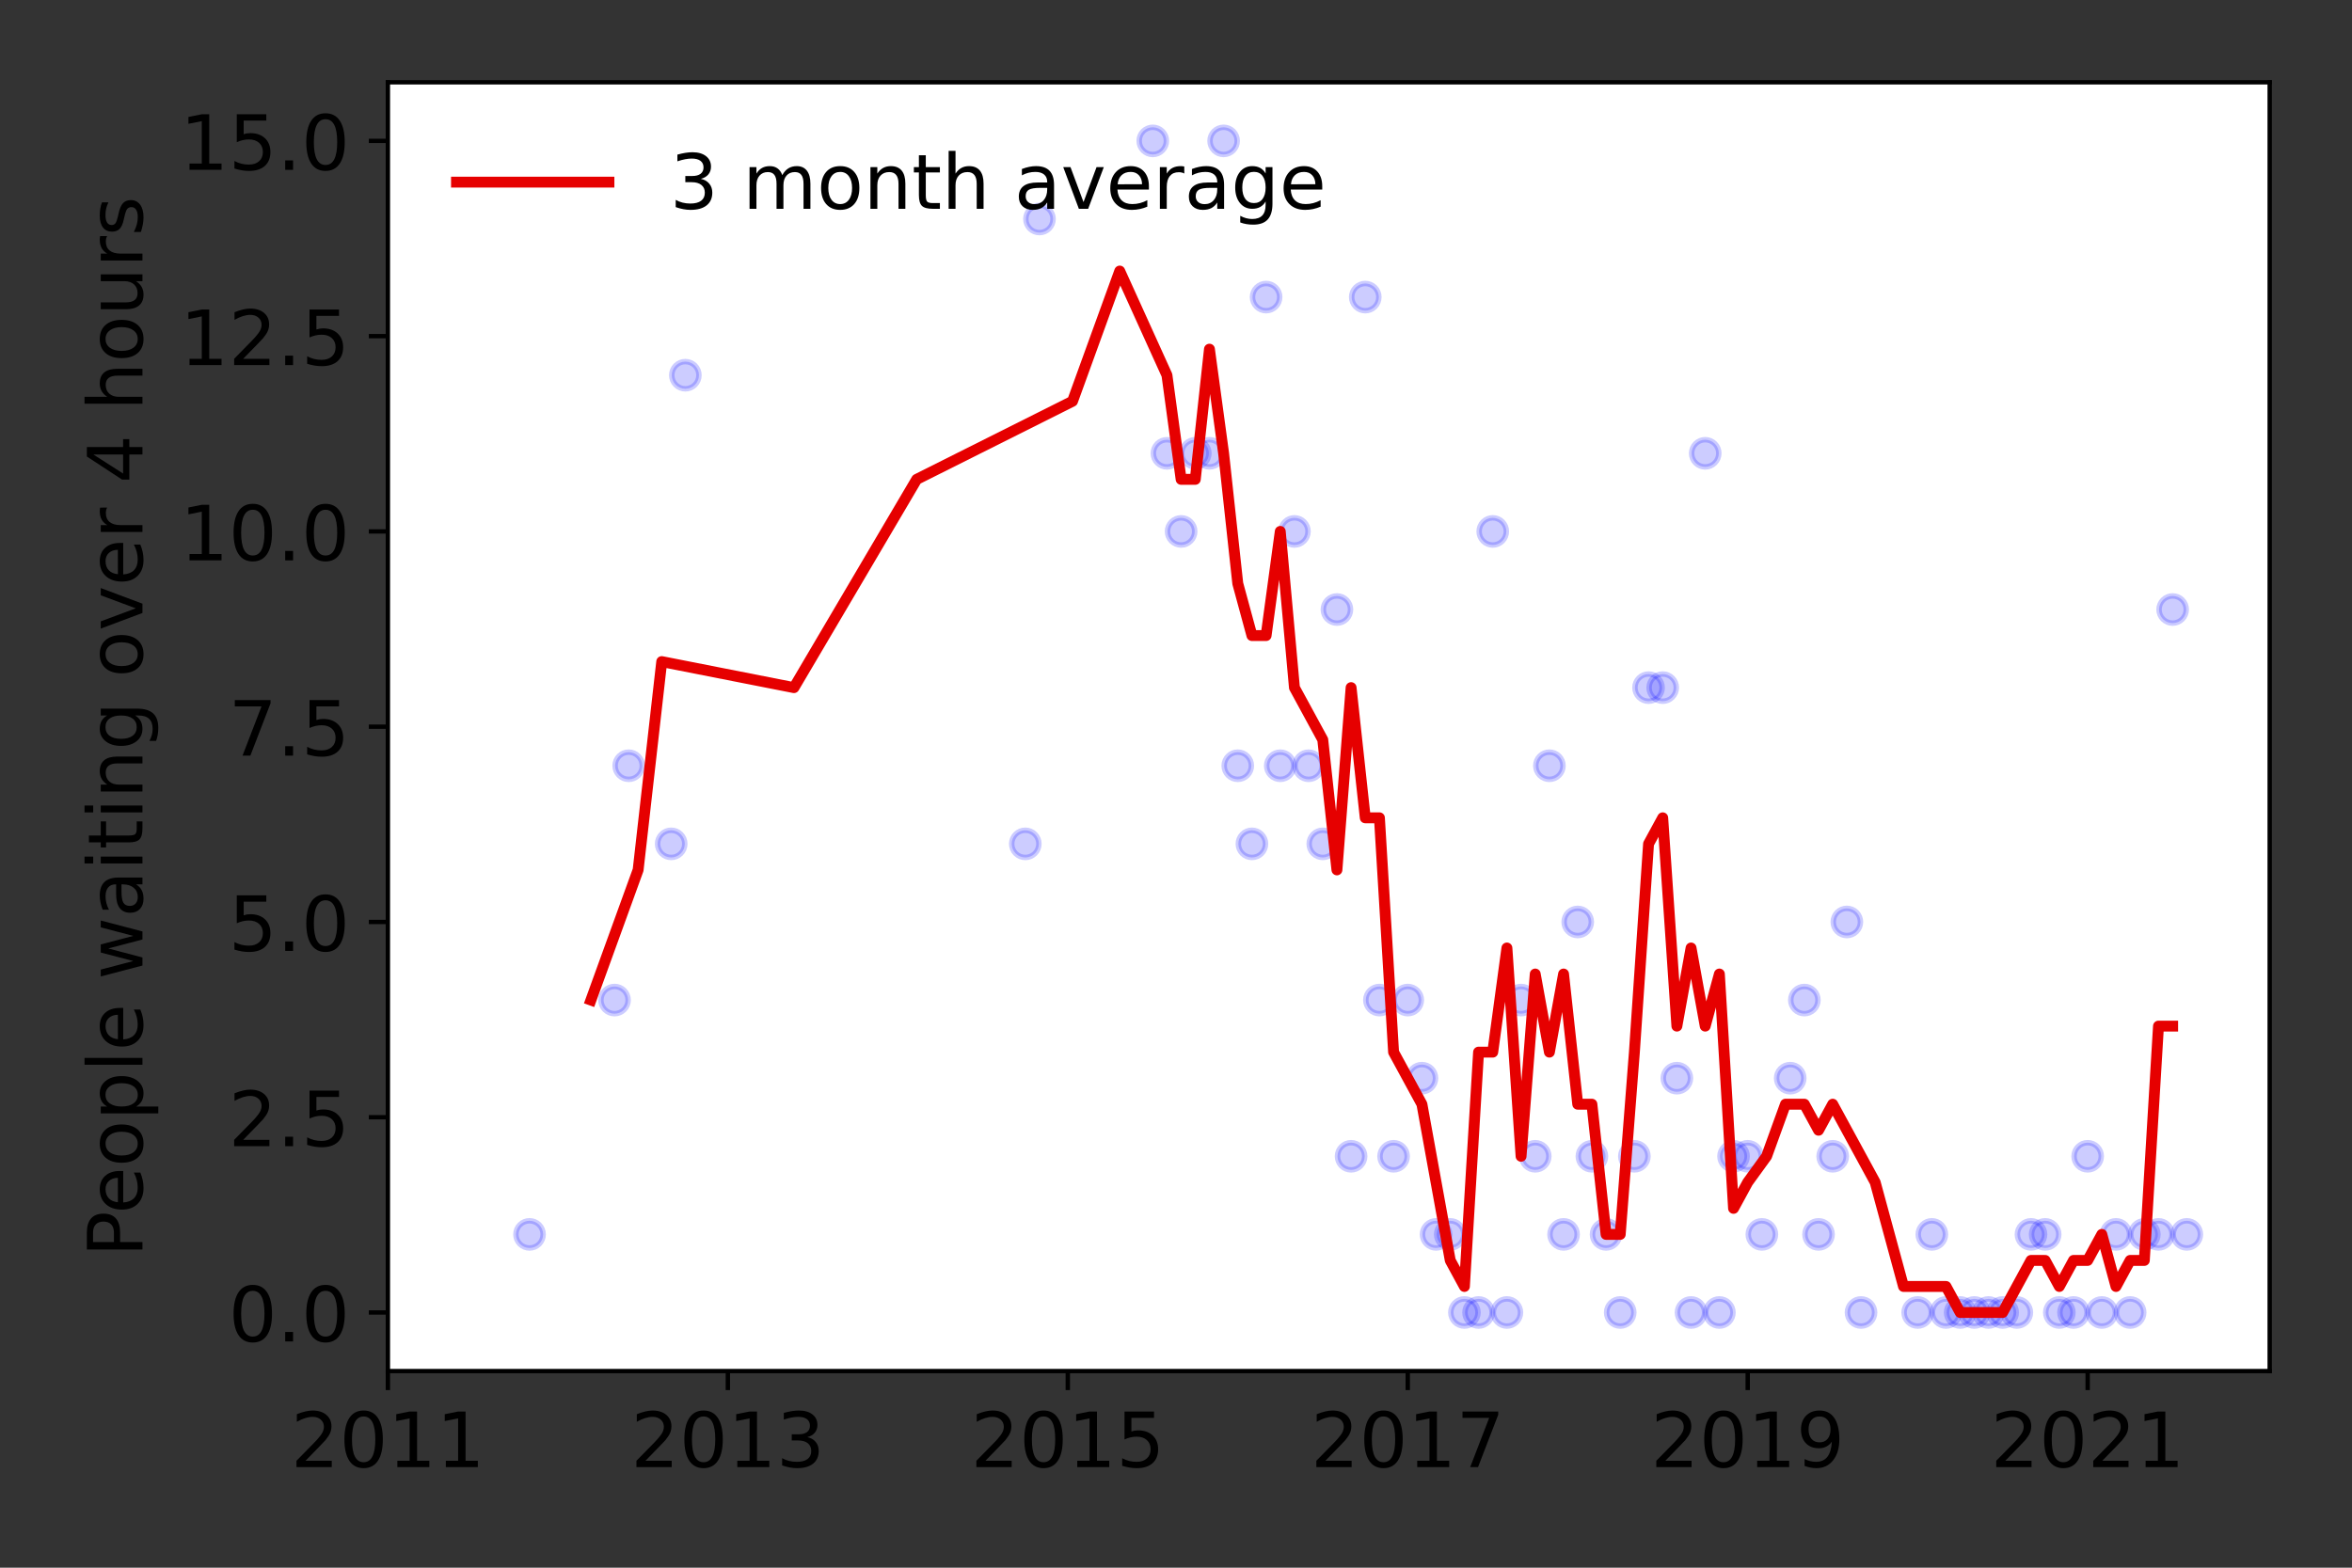 <?xml version="1.0" encoding="utf-8" standalone="no"?>
<!DOCTYPE svg PUBLIC "-//W3C//DTD SVG 1.1//EN"
  "http://www.w3.org/Graphics/SVG/1.1/DTD/svg11.dtd">
<!-- Created with matplotlib (https://matplotlib.org/) -->
<svg height="288pt" version="1.1" viewBox="0 0 432 288" width="432pt" xmlns="http://www.w3.org/2000/svg" xmlns:xlink="http://www.w3.org/1999/xlink">
 <rect x="0" y="0" width="432" height="288" fill="#333333" stroke="none"/>
 <defs>
  <style type="text/css">*{stroke-linecap:butt;stroke-linejoin:round;}</style>
 </defs>
 <g id="figure_1">
  <g id="patch_1">
   <path d="M 0 288 
L 432 288 
L 432 0 
L 0 0 
z
" style="fill:none;"/>
  </g>
  <g id="axes_1">
   <g id="patch_2">
    <path d="M 71.245 251.88 
L 416.88 251.88 
L 416.88 15.12 
L 71.245 15.12 
z
" style="fill:#ffffff;"/>
   </g>
   <g id="matplotlib.axis_1">
    <g id="xtick_1">
     <g id="line2d_1">
      <defs>
       <path d="M 0 0 
L 0 3.5 
" id="mc2dc9db325" style="stroke:#000000;stroke-width:0.8;"/>
      </defs>
      <g>
       <use style="stroke:#000000;stroke-width:0.8;" x="71.245" xlink:href="#mc2dc9db325" y="251.88"/>
      </g>
     </g>
     <g id="text_1">
      <!-- 2011 -->
      <g transform="translate(53.43 269.518)scale(0.14 -0.14)">
       <defs>
        <path d="M 19.188 8.297 
L 53.609 8.297 
L 53.609 0 
L 7.328 0 
L 7.328 8.297 
Q 12.938 14.109 22.625 23.891 
Q 32.328 33.688 34.812 36.531 
Q 39.547 41.844 41.422 45.531 
Q 43.312 49.219 43.312 52.781 
Q 43.312 58.594 39.234 62.25 
Q 35.156 65.922 28.609 65.922 
Q 23.969 65.922 18.812 64.312 
Q 13.672 62.703 7.812 59.422 
L 7.812 69.391 
Q 13.766 71.781 18.938 73 
Q 24.125 74.219 28.422 74.219 
Q 39.75 74.219 46.484 68.547 
Q 53.219 62.891 53.219 53.422 
Q 53.219 48.922 51.531 44.891 
Q 49.859 40.875 45.406 35.406 
Q 44.188 33.984 37.641 27.219 
Q 31.109 20.453 19.188 8.297 
z
" id="DejaVuSans-50"/>
        <path d="M 31.781 66.406 
Q 24.172 66.406 20.328 58.906 
Q 16.5 51.422 16.5 36.375 
Q 16.5 21.391 20.328 13.891 
Q 24.172 6.391 31.781 6.391 
Q 39.453 6.391 43.281 13.891 
Q 47.125 21.391 47.125 36.375 
Q 47.125 51.422 43.281 58.906 
Q 39.453 66.406 31.781 66.406 
z
M 31.781 74.219 
Q 44.047 74.219 50.516 64.516 
Q 56.984 54.828 56.984 36.375 
Q 56.984 17.969 50.516 8.266 
Q 44.047 -1.422 31.781 -1.422 
Q 19.531 -1.422 13.062 8.266 
Q 6.594 17.969 6.594 36.375 
Q 6.594 54.828 13.062 64.516 
Q 19.531 74.219 31.781 74.219 
z
" id="DejaVuSans-48"/>
        <path d="M 12.406 8.297 
L 28.516 8.297 
L 28.516 63.922 
L 10.984 60.406 
L 10.984 69.391 
L 28.422 72.906 
L 38.281 72.906 
L 38.281 8.297 
L 54.391 8.297 
L 54.391 0 
L 12.406 0 
z
" id="DejaVuSans-49"/>
       </defs>
       <use xlink:href="#DejaVuSans-50"/>
       <use x="63.623" xlink:href="#DejaVuSans-48"/>
       <use x="127.246" xlink:href="#DejaVuSans-49"/>
       <use x="190.869" xlink:href="#DejaVuSans-49"/>
      </g>
     </g>
    </g>
    <g id="xtick_2">
     <g id="line2d_2">
      <g>
       <use style="stroke:#000000;stroke-width:0.8;" x="133.686" xlink:href="#mc2dc9db325" y="251.88"/>
      </g>
     </g>
     <g id="text_2">
      <!-- 2013 -->
      <g transform="translate(115.871 269.518)scale(0.14 -0.14)">
       <defs>
        <path d="M 40.578 39.312 
Q 47.656 37.797 51.625 33 
Q 55.609 28.219 55.609 21.188 
Q 55.609 10.406 48.188 4.484 
Q 40.766 -1.422 27.094 -1.422 
Q 22.516 -1.422 17.656 -0.516 
Q 12.797 0.391 7.625 2.203 
L 7.625 11.719 
Q 11.719 9.328 16.594 8.109 
Q 21.484 6.891 26.812 6.891 
Q 36.078 6.891 40.938 10.547 
Q 45.797 14.203 45.797 21.188 
Q 45.797 27.641 41.281 31.266 
Q 36.766 34.906 28.719 34.906 
L 20.219 34.906 
L 20.219 43.016 
L 29.109 43.016 
Q 36.375 43.016 40.234 45.922 
Q 44.094 48.828 44.094 54.297 
Q 44.094 59.906 40.109 62.906 
Q 36.141 65.922 28.719 65.922 
Q 24.656 65.922 20.016 65.031 
Q 15.375 64.156 9.812 62.312 
L 9.812 71.094 
Q 15.438 72.656 20.344 73.438 
Q 25.25 74.219 29.594 74.219 
Q 40.828 74.219 47.359 69.109 
Q 53.906 64.016 53.906 55.328 
Q 53.906 49.266 50.438 45.094 
Q 46.969 40.922 40.578 39.312 
z
" id="DejaVuSans-51"/>
       </defs>
       <use xlink:href="#DejaVuSans-50"/>
       <use x="63.623" xlink:href="#DejaVuSans-48"/>
       <use x="127.246" xlink:href="#DejaVuSans-49"/>
       <use x="190.869" xlink:href="#DejaVuSans-51"/>
      </g>
     </g>
    </g>
    <g id="xtick_3">
     <g id="line2d_3">
      <g>
       <use style="stroke:#000000;stroke-width:0.8;" x="196.126" xlink:href="#mc2dc9db325" y="251.88"/>
      </g>
     </g>
     <g id="text_3">
      <!-- 2015 -->
      <g transform="translate(178.311 269.518)scale(0.14 -0.14)">
       <defs>
        <path d="M 10.797 72.906 
L 49.516 72.906 
L 49.516 64.594 
L 19.828 64.594 
L 19.828 46.734 
Q 21.969 47.469 24.109 47.828 
Q 26.266 48.188 28.422 48.188 
Q 40.625 48.188 47.75 41.5 
Q 54.891 34.812 54.891 23.391 
Q 54.891 11.625 47.562 5.094 
Q 40.234 -1.422 26.906 -1.422 
Q 22.312 -1.422 17.547 -0.641 
Q 12.797 0.141 7.719 1.703 
L 7.719 11.625 
Q 12.109 9.234 16.797 8.062 
Q 21.484 6.891 26.703 6.891 
Q 35.156 6.891 40.078 11.328 
Q 45.016 15.766 45.016 23.391 
Q 45.016 31 40.078 35.438 
Q 35.156 39.891 26.703 39.891 
Q 22.75 39.891 18.812 39.016 
Q 14.891 38.141 10.797 36.281 
z
" id="DejaVuSans-53"/>
       </defs>
       <use xlink:href="#DejaVuSans-50"/>
       <use x="63.623" xlink:href="#DejaVuSans-48"/>
       <use x="127.246" xlink:href="#DejaVuSans-49"/>
       <use x="190.869" xlink:href="#DejaVuSans-53"/>
      </g>
     </g>
    </g>
    <g id="xtick_4">
     <g id="line2d_4">
      <g>
       <use style="stroke:#000000;stroke-width:0.8;" x="258.567" xlink:href="#mc2dc9db325" y="251.88"/>
      </g>
     </g>
     <g id="text_4">
      <!-- 2017 -->
      <g transform="translate(240.752 269.518)scale(0.14 -0.14)">
       <defs>
        <path d="M 8.203 72.906 
L 55.078 72.906 
L 55.078 68.703 
L 28.609 0 
L 18.312 0 
L 43.219 64.594 
L 8.203 64.594 
z
" id="DejaVuSans-55"/>
       </defs>
       <use xlink:href="#DejaVuSans-50"/>
       <use x="63.623" xlink:href="#DejaVuSans-48"/>
       <use x="127.246" xlink:href="#DejaVuSans-49"/>
       <use x="190.869" xlink:href="#DejaVuSans-55"/>
      </g>
     </g>
    </g>
    <g id="xtick_5">
     <g id="line2d_5">
      <g>
       <use style="stroke:#000000;stroke-width:0.8;" x="321.008" xlink:href="#mc2dc9db325" y="251.88"/>
      </g>
     </g>
     <g id="text_5">
      <!-- 2019 -->
      <g transform="translate(303.193 269.518)scale(0.14 -0.14)">
       <defs>
        <path d="M 10.984 1.516 
L 10.984 10.5 
Q 14.703 8.734 18.5 7.812 
Q 22.312 6.891 25.984 6.891 
Q 35.75 6.891 40.891 13.453 
Q 46.047 20.016 46.781 33.406 
Q 43.953 29.203 39.594 26.953 
Q 35.25 24.703 29.984 24.703 
Q 19.047 24.703 12.672 31.312 
Q 6.297 37.938 6.297 49.422 
Q 6.297 60.641 12.938 67.422 
Q 19.578 74.219 30.609 74.219 
Q 43.266 74.219 49.922 64.516 
Q 56.594 54.828 56.594 36.375 
Q 56.594 19.141 48.406 8.859 
Q 40.234 -1.422 26.422 -1.422 
Q 22.703 -1.422 18.891 -0.688 
Q 15.094 0.047 10.984 1.516 
z
M 30.609 32.422 
Q 37.25 32.422 41.125 36.953 
Q 45.016 41.5 45.016 49.422 
Q 45.016 57.281 41.125 61.844 
Q 37.25 66.406 30.609 66.406 
Q 23.969 66.406 20.094 61.844 
Q 16.219 57.281 16.219 49.422 
Q 16.219 41.5 20.094 36.953 
Q 23.969 32.422 30.609 32.422 
z
" id="DejaVuSans-57"/>
       </defs>
       <use xlink:href="#DejaVuSans-50"/>
       <use x="63.623" xlink:href="#DejaVuSans-48"/>
       <use x="127.246" xlink:href="#DejaVuSans-49"/>
       <use x="190.869" xlink:href="#DejaVuSans-57"/>
      </g>
     </g>
    </g>
    <g id="xtick_6">
     <g id="line2d_6">
      <g>
       <use style="stroke:#000000;stroke-width:0.8;" x="383.448" xlink:href="#mc2dc9db325" y="251.88"/>
      </g>
     </g>
     <g id="text_6">
      <!-- 2021 -->
      <g transform="translate(365.633 269.518)scale(0.14 -0.14)">
       <use xlink:href="#DejaVuSans-50"/>
       <use x="63.623" xlink:href="#DejaVuSans-48"/>
       <use x="127.246" xlink:href="#DejaVuSans-50"/>
       <use x="190.869" xlink:href="#DejaVuSans-49"/>
      </g>
     </g>
    </g>
   </g>
   <g id="matplotlib.axis_2">
    <g id="ytick_1">
     <g id="line2d_7">
      <defs>
       <path d="M 0 0 
L -3.5 0 
" id="m4d162ee288" style="stroke:#000000;stroke-width:0.8;"/>
      </defs>
      <g>
       <use style="stroke:#000000;stroke-width:0.8;" x="71.245" xlink:href="#m4d162ee288" y="241.118"/>
      </g>
     </g>
     <g id="text_7">
      <!-- 0.0 -->
      <g transform="translate(41.981 246.437)scale(0.14 -0.14)">
       <defs>
        <path d="M 10.688 12.406 
L 21 12.406 
L 21 0 
L 10.688 0 
z
" id="DejaVuSans-46"/>
       </defs>
       <use xlink:href="#DejaVuSans-48"/>
       <use x="63.623" xlink:href="#DejaVuSans-46"/>
       <use x="95.41" xlink:href="#DejaVuSans-48"/>
      </g>
     </g>
    </g>
    <g id="ytick_2">
     <g id="line2d_8">
      <g>
       <use style="stroke:#000000;stroke-width:0.8;" x="71.245" xlink:href="#m4d162ee288" y="205.245"/>
      </g>
     </g>
     <g id="text_8">
      <!-- 2.5 -->
      <g transform="translate(41.981 210.564)scale(0.14 -0.14)">
       <use xlink:href="#DejaVuSans-50"/>
       <use x="63.623" xlink:href="#DejaVuSans-46"/>
       <use x="95.41" xlink:href="#DejaVuSans-53"/>
      </g>
     </g>
    </g>
    <g id="ytick_3">
     <g id="line2d_9">
      <g>
       <use style="stroke:#000000;stroke-width:0.8;" x="71.245" xlink:href="#m4d162ee288" y="169.373"/>
      </g>
     </g>
     <g id="text_9">
      <!-- 5.0 -->
      <g transform="translate(41.981 174.692)scale(0.14 -0.14)">
       <use xlink:href="#DejaVuSans-53"/>
       <use x="63.623" xlink:href="#DejaVuSans-46"/>
       <use x="95.41" xlink:href="#DejaVuSans-48"/>
      </g>
     </g>
    </g>
    <g id="ytick_4">
     <g id="line2d_10">
      <g>
       <use style="stroke:#000000;stroke-width:0.8;" x="71.245" xlink:href="#m4d162ee288" y="133.5"/>
      </g>
     </g>
     <g id="text_10">
      <!-- 7.5 -->
      <g transform="translate(41.981 138.819)scale(0.14 -0.14)">
       <use xlink:href="#DejaVuSans-55"/>
       <use x="63.623" xlink:href="#DejaVuSans-46"/>
       <use x="95.41" xlink:href="#DejaVuSans-53"/>
      </g>
     </g>
    </g>
    <g id="ytick_5">
     <g id="line2d_11">
      <g>
       <use style="stroke:#000000;stroke-width:0.8;" x="71.245" xlink:href="#m4d162ee288" y="97.627"/>
      </g>
     </g>
     <g id="text_11">
      <!-- 10.0 -->
      <g transform="translate(33.073 102.946)scale(0.14 -0.14)">
       <use xlink:href="#DejaVuSans-49"/>
       <use x="63.623" xlink:href="#DejaVuSans-48"/>
       <use x="127.246" xlink:href="#DejaVuSans-46"/>
       <use x="159.033" xlink:href="#DejaVuSans-48"/>
      </g>
     </g>
    </g>
    <g id="ytick_6">
     <g id="line2d_12">
      <g>
       <use style="stroke:#000000;stroke-width:0.8;" x="71.245" xlink:href="#m4d162ee288" y="61.755"/>
      </g>
     </g>
     <g id="text_12">
      <!-- 12.5 -->
      <g transform="translate(33.073 67.073)scale(0.14 -0.14)">
       <use xlink:href="#DejaVuSans-49"/>
       <use x="63.623" xlink:href="#DejaVuSans-50"/>
       <use x="127.246" xlink:href="#DejaVuSans-46"/>
       <use x="159.033" xlink:href="#DejaVuSans-53"/>
      </g>
     </g>
    </g>
    <g id="ytick_7">
     <g id="line2d_13">
      <g>
       <use style="stroke:#000000;stroke-width:0.8;" x="71.245" xlink:href="#m4d162ee288" y="25.882"/>
      </g>
     </g>
     <g id="text_13">
      <!-- 15.0 -->
      <g transform="translate(33.073 31.201)scale(0.14 -0.14)">
       <use xlink:href="#DejaVuSans-49"/>
       <use x="63.623" xlink:href="#DejaVuSans-53"/>
       <use x="127.246" xlink:href="#DejaVuSans-46"/>
       <use x="159.033" xlink:href="#DejaVuSans-48"/>
      </g>
     </g>
    </g>
    <g id="text_14">
     <!-- People waiting over 4 hours -->
     <g transform="translate(26.162 230.925)rotate(-90)scale(0.14 -0.14)">
      <defs>
       <path d="M 19.672 64.797 
L 19.672 37.406 
L 32.078 37.406 
Q 38.969 37.406 42.719 40.969 
Q 46.484 44.531 46.484 51.125 
Q 46.484 57.672 42.719 61.234 
Q 38.969 64.797 32.078 64.797 
z
M 9.812 72.906 
L 32.078 72.906 
Q 44.344 72.906 50.609 67.359 
Q 56.891 61.812 56.891 51.125 
Q 56.891 40.328 50.609 34.812 
Q 44.344 29.297 32.078 29.297 
L 19.672 29.297 
L 19.672 0 
L 9.812 0 
z
" id="DejaVuSans-80"/>
       <path d="M 56.203 29.594 
L 56.203 25.203 
L 14.891 25.203 
Q 15.484 15.922 20.484 11.062 
Q 25.484 6.203 34.422 6.203 
Q 39.594 6.203 44.453 7.469 
Q 49.312 8.734 54.109 11.281 
L 54.109 2.781 
Q 49.266 0.734 44.188 -0.344 
Q 39.109 -1.422 33.891 -1.422 
Q 20.797 -1.422 13.156 6.188 
Q 5.516 13.812 5.516 26.812 
Q 5.516 40.234 12.766 48.109 
Q 20.016 56 32.328 56 
Q 43.359 56 49.781 48.891 
Q 56.203 41.797 56.203 29.594 
z
M 47.219 32.234 
Q 47.125 39.594 43.094 43.984 
Q 39.062 48.391 32.422 48.391 
Q 24.906 48.391 20.391 44.141 
Q 15.875 39.891 15.188 32.172 
z
" id="DejaVuSans-101"/>
       <path d="M 30.609 48.391 
Q 23.391 48.391 19.188 42.75 
Q 14.984 37.109 14.984 27.297 
Q 14.984 17.484 19.156 11.844 
Q 23.344 6.203 30.609 6.203 
Q 37.797 6.203 41.984 11.859 
Q 46.188 17.531 46.188 27.297 
Q 46.188 37.016 41.984 42.703 
Q 37.797 48.391 30.609 48.391 
z
M 30.609 56 
Q 42.328 56 49.016 48.375 
Q 55.719 40.766 55.719 27.297 
Q 55.719 13.875 49.016 6.219 
Q 42.328 -1.422 30.609 -1.422 
Q 18.844 -1.422 12.172 6.219 
Q 5.516 13.875 5.516 27.297 
Q 5.516 40.766 12.172 48.375 
Q 18.844 56 30.609 56 
z
" id="DejaVuSans-111"/>
       <path d="M 18.109 8.203 
L 18.109 -20.797 
L 9.078 -20.797 
L 9.078 54.688 
L 18.109 54.688 
L 18.109 46.391 
Q 20.953 51.266 25.266 53.625 
Q 29.594 56 35.594 56 
Q 45.562 56 51.781 48.094 
Q 58.016 40.188 58.016 27.297 
Q 58.016 14.406 51.781 6.484 
Q 45.562 -1.422 35.594 -1.422 
Q 29.594 -1.422 25.266 0.953 
Q 20.953 3.328 18.109 8.203 
z
M 48.688 27.297 
Q 48.688 37.203 44.609 42.844 
Q 40.531 48.484 33.406 48.484 
Q 26.266 48.484 22.188 42.844 
Q 18.109 37.203 18.109 27.297 
Q 18.109 17.391 22.188 11.75 
Q 26.266 6.109 33.406 6.109 
Q 40.531 6.109 44.609 11.75 
Q 48.688 17.391 48.688 27.297 
z
" id="DejaVuSans-112"/>
       <path d="M 9.422 75.984 
L 18.406 75.984 
L 18.406 0 
L 9.422 0 
z
" id="DejaVuSans-108"/>
       <path id="DejaVuSans-32"/>
       <path d="M 4.203 54.688 
L 13.188 54.688 
L 24.422 12.016 
L 35.594 54.688 
L 46.188 54.688 
L 57.422 12.016 
L 68.609 54.688 
L 77.594 54.688 
L 63.281 0 
L 52.688 0 
L 40.922 44.828 
L 29.109 0 
L 18.5 0 
z
" id="DejaVuSans-119"/>
       <path d="M 34.281 27.484 
Q 23.391 27.484 19.188 25 
Q 14.984 22.516 14.984 16.5 
Q 14.984 11.719 18.141 8.906 
Q 21.297 6.109 26.703 6.109 
Q 34.188 6.109 38.703 11.406 
Q 43.219 16.703 43.219 25.484 
L 43.219 27.484 
z
M 52.203 31.203 
L 52.203 0 
L 43.219 0 
L 43.219 8.297 
Q 40.141 3.328 35.547 0.953 
Q 30.953 -1.422 24.312 -1.422 
Q 15.922 -1.422 10.953 3.297 
Q 6 8.016 6 15.922 
Q 6 25.141 12.172 29.828 
Q 18.359 34.516 30.609 34.516 
L 43.219 34.516 
L 43.219 35.406 
Q 43.219 41.609 39.141 45 
Q 35.062 48.391 27.688 48.391 
Q 23 48.391 18.547 47.266 
Q 14.109 46.141 10.016 43.891 
L 10.016 52.203 
Q 14.938 54.109 19.578 55.047 
Q 24.219 56 28.609 56 
Q 40.484 56 46.344 49.844 
Q 52.203 43.703 52.203 31.203 
z
" id="DejaVuSans-97"/>
       <path d="M 9.422 54.688 
L 18.406 54.688 
L 18.406 0 
L 9.422 0 
z
M 9.422 75.984 
L 18.406 75.984 
L 18.406 64.594 
L 9.422 64.594 
z
" id="DejaVuSans-105"/>
       <path d="M 18.312 70.219 
L 18.312 54.688 
L 36.812 54.688 
L 36.812 47.703 
L 18.312 47.703 
L 18.312 18.016 
Q 18.312 11.328 20.141 9.422 
Q 21.969 7.516 27.594 7.516 
L 36.812 7.516 
L 36.812 0 
L 27.594 0 
Q 17.188 0 13.234 3.875 
Q 9.281 7.766 9.281 18.016 
L 9.281 47.703 
L 2.688 47.703 
L 2.688 54.688 
L 9.281 54.688 
L 9.281 70.219 
z
" id="DejaVuSans-116"/>
       <path d="M 54.891 33.016 
L 54.891 0 
L 45.906 0 
L 45.906 32.719 
Q 45.906 40.484 42.875 44.328 
Q 39.844 48.188 33.797 48.188 
Q 26.516 48.188 22.312 43.547 
Q 18.109 38.922 18.109 30.906 
L 18.109 0 
L 9.078 0 
L 9.078 54.688 
L 18.109 54.688 
L 18.109 46.188 
Q 21.344 51.125 25.703 53.562 
Q 30.078 56 35.797 56 
Q 45.219 56 50.047 50.172 
Q 54.891 44.344 54.891 33.016 
z
" id="DejaVuSans-110"/>
       <path d="M 45.406 27.984 
Q 45.406 37.75 41.375 43.109 
Q 37.359 48.484 30.078 48.484 
Q 22.859 48.484 18.828 43.109 
Q 14.797 37.75 14.797 27.984 
Q 14.797 18.266 18.828 12.891 
Q 22.859 7.516 30.078 7.516 
Q 37.359 7.516 41.375 12.891 
Q 45.406 18.266 45.406 27.984 
z
M 54.391 6.781 
Q 54.391 -7.172 48.188 -13.984 
Q 42 -20.797 29.203 -20.797 
Q 24.469 -20.797 20.266 -20.094 
Q 16.062 -19.391 12.109 -17.922 
L 12.109 -9.188 
Q 16.062 -11.328 19.922 -12.344 
Q 23.781 -13.375 27.781 -13.375 
Q 36.625 -13.375 41.016 -8.766 
Q 45.406 -4.156 45.406 5.172 
L 45.406 9.625 
Q 42.625 4.781 38.281 2.391 
Q 33.938 0 27.875 0 
Q 17.828 0 11.672 7.656 
Q 5.516 15.328 5.516 27.984 
Q 5.516 40.672 11.672 48.328 
Q 17.828 56 27.875 56 
Q 33.938 56 38.281 53.609 
Q 42.625 51.219 45.406 46.391 
L 45.406 54.688 
L 54.391 54.688 
z
" id="DejaVuSans-103"/>
       <path d="M 2.984 54.688 
L 12.5 54.688 
L 29.594 8.797 
L 46.688 54.688 
L 56.203 54.688 
L 35.688 0 
L 23.484 0 
z
" id="DejaVuSans-118"/>
       <path d="M 41.109 46.297 
Q 39.594 47.172 37.812 47.578 
Q 36.031 48 33.891 48 
Q 26.266 48 22.188 43.047 
Q 18.109 38.094 18.109 28.812 
L 18.109 0 
L 9.078 0 
L 9.078 54.688 
L 18.109 54.688 
L 18.109 46.188 
Q 20.953 51.172 25.484 53.578 
Q 30.031 56 36.531 56 
Q 37.453 56 38.578 55.875 
Q 39.703 55.766 41.062 55.516 
z
" id="DejaVuSans-114"/>
       <path d="M 37.797 64.312 
L 12.891 25.391 
L 37.797 25.391 
z
M 35.203 72.906 
L 47.609 72.906 
L 47.609 25.391 
L 58.016 25.391 
L 58.016 17.188 
L 47.609 17.188 
L 47.609 0 
L 37.797 0 
L 37.797 17.188 
L 4.891 17.188 
L 4.891 26.703 
z
" id="DejaVuSans-52"/>
       <path d="M 54.891 33.016 
L 54.891 0 
L 45.906 0 
L 45.906 32.719 
Q 45.906 40.484 42.875 44.328 
Q 39.844 48.188 33.797 48.188 
Q 26.516 48.188 22.312 43.547 
Q 18.109 38.922 18.109 30.906 
L 18.109 0 
L 9.078 0 
L 9.078 75.984 
L 18.109 75.984 
L 18.109 46.188 
Q 21.344 51.125 25.703 53.562 
Q 30.078 56 35.797 56 
Q 45.219 56 50.047 50.172 
Q 54.891 44.344 54.891 33.016 
z
" id="DejaVuSans-104"/>
       <path d="M 8.5 21.578 
L 8.5 54.688 
L 17.484 54.688 
L 17.484 21.922 
Q 17.484 14.156 20.5 10.266 
Q 23.531 6.391 29.594 6.391 
Q 36.859 6.391 41.078 11.031 
Q 45.312 15.672 45.312 23.688 
L 45.312 54.688 
L 54.297 54.688 
L 54.297 0 
L 45.312 0 
L 45.312 8.406 
Q 42.047 3.422 37.719 1 
Q 33.406 -1.422 27.688 -1.422 
Q 18.266 -1.422 13.375 4.438 
Q 8.5 10.297 8.5 21.578 
z
M 31.109 56 
z
" id="DejaVuSans-117"/>
       <path d="M 44.281 53.078 
L 44.281 44.578 
Q 40.484 46.531 36.375 47.5 
Q 32.281 48.484 27.875 48.484 
Q 21.188 48.484 17.844 46.438 
Q 14.5 44.391 14.5 40.281 
Q 14.5 37.156 16.891 35.375 
Q 19.281 33.594 26.516 31.984 
L 29.594 31.297 
Q 39.156 29.25 43.188 25.516 
Q 47.219 21.781 47.219 15.094 
Q 47.219 7.469 41.188 3.016 
Q 35.156 -1.422 24.609 -1.422 
Q 20.219 -1.422 15.453 -0.562 
Q 10.688 0.297 5.422 2 
L 5.422 11.281 
Q 10.406 8.688 15.234 7.391 
Q 20.062 6.109 24.812 6.109 
Q 31.156 6.109 34.562 8.281 
Q 37.984 10.453 37.984 14.406 
Q 37.984 18.062 35.516 20.016 
Q 33.062 21.969 24.703 23.781 
L 21.578 24.516 
Q 13.234 26.266 9.516 29.906 
Q 5.812 33.547 5.812 39.891 
Q 5.812 47.609 11.281 51.797 
Q 16.75 56 26.812 56 
Q 31.781 56 36.172 55.266 
Q 40.578 54.547 44.281 53.078 
z
" id="DejaVuSans-115"/>
      </defs>
      <use xlink:href="#DejaVuSans-80"/>
      <use x="56.678" xlink:href="#DejaVuSans-101"/>
      <use x="118.201" xlink:href="#DejaVuSans-111"/>
      <use x="179.383" xlink:href="#DejaVuSans-112"/>
      <use x="242.859" xlink:href="#DejaVuSans-108"/>
      <use x="270.643" xlink:href="#DejaVuSans-101"/>
      <use x="332.166" xlink:href="#DejaVuSans-32"/>
      <use x="363.953" xlink:href="#DejaVuSans-119"/>
      <use x="445.74" xlink:href="#DejaVuSans-97"/>
      <use x="507.02" xlink:href="#DejaVuSans-105"/>
      <use x="534.803" xlink:href="#DejaVuSans-116"/>
      <use x="574.012" xlink:href="#DejaVuSans-105"/>
      <use x="601.795" xlink:href="#DejaVuSans-110"/>
      <use x="665.174" xlink:href="#DejaVuSans-103"/>
      <use x="728.65" xlink:href="#DejaVuSans-32"/>
      <use x="760.438" xlink:href="#DejaVuSans-111"/>
      <use x="821.619" xlink:href="#DejaVuSans-118"/>
      <use x="880.799" xlink:href="#DejaVuSans-101"/>
      <use x="942.322" xlink:href="#DejaVuSans-114"/>
      <use x="983.436" xlink:href="#DejaVuSans-32"/>
      <use x="1015.223" xlink:href="#DejaVuSans-52"/>
      <use x="1078.846" xlink:href="#DejaVuSans-32"/>
      <use x="1110.633" xlink:href="#DejaVuSans-104"/>
      <use x="1174.012" xlink:href="#DejaVuSans-111"/>
      <use x="1235.193" xlink:href="#DejaVuSans-117"/>
      <use x="1298.572" xlink:href="#DejaVuSans-114"/>
      <use x="1339.686" xlink:href="#DejaVuSans-115"/>
     </g>
    </g>
   </g>
   <g id="line2d_14">
    <defs>
     <path d="M 0 2.5 
C 0.663 2.5 1.299 2.237 1.768 1.768 
C 2.237 1.299 2.5 0.663 2.5 0 
C 2.5 -0.663 2.237 -1.299 1.768 -1.768 
C 1.299 -2.237 0.663 -2.5 0 -2.5 
C -0.663 -2.5 -1.299 -2.237 -1.768 -1.768 
C -2.237 -1.299 -2.5 -0.663 -2.5 0 
C -2.5 0.663 -2.237 1.299 -1.768 1.768 
C -1.299 2.237 -0.663 2.5 0 2.5 
z
" id="m69c654fd1a" style="stroke:#0000ff;stroke-opacity:0.2;"/>
    </defs>
    <g clip-path="url(#p6f9e837bd7)">
     <use style="fill:#0000ff;fill-opacity:0.2;stroke:#0000ff;stroke-opacity:0.2;" x="401.66" xlink:href="#m69c654fd1a" y="226.769"/>
     <use style="fill:#0000ff;fill-opacity:0.2;stroke:#0000ff;stroke-opacity:0.2;" x="399.058" xlink:href="#m69c654fd1a" y="111.976"/>
     <use style="fill:#0000ff;fill-opacity:0.2;stroke:#0000ff;stroke-opacity:0.2;" x="396.457" xlink:href="#m69c654fd1a" y="226.769"/>
     <use style="fill:#0000ff;fill-opacity:0.2;stroke:#0000ff;stroke-opacity:0.2;" x="393.855" xlink:href="#m69c654fd1a" y="226.769"/>
     <use style="fill:#0000ff;fill-opacity:0.2;stroke:#0000ff;stroke-opacity:0.2;" x="391.253" xlink:href="#m69c654fd1a" y="241.118"/>
     <use style="fill:#0000ff;fill-opacity:0.2;stroke:#0000ff;stroke-opacity:0.2;" x="388.652" xlink:href="#m69c654fd1a" y="226.769"/>
     <use style="fill:#0000ff;fill-opacity:0.2;stroke:#0000ff;stroke-opacity:0.2;" x="386.05" xlink:href="#m69c654fd1a" y="241.118"/>
     <use style="fill:#0000ff;fill-opacity:0.2;stroke:#0000ff;stroke-opacity:0.2;" x="383.448" xlink:href="#m69c654fd1a" y="212.42"/>
     <use style="fill:#0000ff;fill-opacity:0.2;stroke:#0000ff;stroke-opacity:0.2;" x="380.847" xlink:href="#m69c654fd1a" y="241.118"/>
     <use style="fill:#0000ff;fill-opacity:0.2;stroke:#0000ff;stroke-opacity:0.2;" x="378.245" xlink:href="#m69c654fd1a" y="241.118"/>
     <use style="fill:#0000ff;fill-opacity:0.2;stroke:#0000ff;stroke-opacity:0.2;" x="375.643" xlink:href="#m69c654fd1a" y="226.769"/>
     <use style="fill:#0000ff;fill-opacity:0.2;stroke:#0000ff;stroke-opacity:0.2;" x="373.041" xlink:href="#m69c654fd1a" y="226.769"/>
     <use style="fill:#0000ff;fill-opacity:0.2;stroke:#0000ff;stroke-opacity:0.2;" x="370.44" xlink:href="#m69c654fd1a" y="241.118"/>
     <use style="fill:#0000ff;fill-opacity:0.2;stroke:#0000ff;stroke-opacity:0.2;" x="367.838" xlink:href="#m69c654fd1a" y="241.118"/>
     <use style="fill:#0000ff;fill-opacity:0.2;stroke:#0000ff;stroke-opacity:0.2;" x="365.236" xlink:href="#m69c654fd1a" y="241.118"/>
     <use style="fill:#0000ff;fill-opacity:0.2;stroke:#0000ff;stroke-opacity:0.2;" x="362.635" xlink:href="#m69c654fd1a" y="241.118"/>
     <use style="fill:#0000ff;fill-opacity:0.2;stroke:#0000ff;stroke-opacity:0.2;" x="360.033" xlink:href="#m69c654fd1a" y="241.118"/>
     <use style="fill:#0000ff;fill-opacity:0.2;stroke:#0000ff;stroke-opacity:0.2;" x="357.431" xlink:href="#m69c654fd1a" y="241.118"/>
     <use style="fill:#0000ff;fill-opacity:0.2;stroke:#0000ff;stroke-opacity:0.2;" x="354.83" xlink:href="#m69c654fd1a" y="226.769"/>
     <use style="fill:#0000ff;fill-opacity:0.2;stroke:#0000ff;stroke-opacity:0.2;" x="352.228" xlink:href="#m69c654fd1a" y="241.118"/>
     <use style="fill:#0000ff;fill-opacity:0.2;stroke:#0000ff;stroke-opacity:0.2;" x="341.821" xlink:href="#m69c654fd1a" y="241.118"/>
     <use style="fill:#0000ff;fill-opacity:0.2;stroke:#0000ff;stroke-opacity:0.2;" x="339.219" xlink:href="#m69c654fd1a" y="169.373"/>
     <use style="fill:#0000ff;fill-opacity:0.2;stroke:#0000ff;stroke-opacity:0.2;" x="336.618" xlink:href="#m69c654fd1a" y="212.42"/>
     <use style="fill:#0000ff;fill-opacity:0.2;stroke:#0000ff;stroke-opacity:0.2;" x="334.016" xlink:href="#m69c654fd1a" y="226.769"/>
     <use style="fill:#0000ff;fill-opacity:0.2;stroke:#0000ff;stroke-opacity:0.2;" x="331.414" xlink:href="#m69c654fd1a" y="183.722"/>
     <use style="fill:#0000ff;fill-opacity:0.2;stroke:#0000ff;stroke-opacity:0.2;" x="328.813" xlink:href="#m69c654fd1a" y="198.071"/>
     <use style="fill:#0000ff;fill-opacity:0.2;stroke:#0000ff;stroke-opacity:0.2;" x="323.609" xlink:href="#m69c654fd1a" y="226.769"/>
     <use style="fill:#0000ff;fill-opacity:0.2;stroke:#0000ff;stroke-opacity:0.2;" x="321.008" xlink:href="#m69c654fd1a" y="212.42"/>
     <use style="fill:#0000ff;fill-opacity:0.2;stroke:#0000ff;stroke-opacity:0.2;" x="318.406" xlink:href="#m69c654fd1a" y="212.42"/>
     <use style="fill:#0000ff;fill-opacity:0.2;stroke:#0000ff;stroke-opacity:0.2;" x="315.804" xlink:href="#m69c654fd1a" y="241.118"/>
     <use style="fill:#0000ff;fill-opacity:0.2;stroke:#0000ff;stroke-opacity:0.2;" x="313.203" xlink:href="#m69c654fd1a" y="83.278"/>
     <use style="fill:#0000ff;fill-opacity:0.2;stroke:#0000ff;stroke-opacity:0.2;" x="310.601" xlink:href="#m69c654fd1a" y="241.118"/>
     <use style="fill:#0000ff;fill-opacity:0.2;stroke:#0000ff;stroke-opacity:0.2;" x="307.999" xlink:href="#m69c654fd1a" y="198.071"/>
     <use style="fill:#0000ff;fill-opacity:0.2;stroke:#0000ff;stroke-opacity:0.2;" x="305.397" xlink:href="#m69c654fd1a" y="126.325"/>
     <use style="fill:#0000ff;fill-opacity:0.2;stroke:#0000ff;stroke-opacity:0.2;" x="302.796" xlink:href="#m69c654fd1a" y="126.325"/>
     <use style="fill:#0000ff;fill-opacity:0.2;stroke:#0000ff;stroke-opacity:0.2;" x="300.194" xlink:href="#m69c654fd1a" y="212.42"/>
     <use style="fill:#0000ff;fill-opacity:0.2;stroke:#0000ff;stroke-opacity:0.2;" x="297.592" xlink:href="#m69c654fd1a" y="241.118"/>
     <use style="fill:#0000ff;fill-opacity:0.2;stroke:#0000ff;stroke-opacity:0.2;" x="294.991" xlink:href="#m69c654fd1a" y="226.769"/>
     <use style="fill:#0000ff;fill-opacity:0.2;stroke:#0000ff;stroke-opacity:0.2;" x="292.389" xlink:href="#m69c654fd1a" y="212.42"/>
     <use style="fill:#0000ff;fill-opacity:0.2;stroke:#0000ff;stroke-opacity:0.2;" x="289.787" xlink:href="#m69c654fd1a" y="169.373"/>
     <use style="fill:#0000ff;fill-opacity:0.2;stroke:#0000ff;stroke-opacity:0.2;" x="287.186" xlink:href="#m69c654fd1a" y="226.769"/>
     <use style="fill:#0000ff;fill-opacity:0.2;stroke:#0000ff;stroke-opacity:0.2;" x="284.584" xlink:href="#m69c654fd1a" y="140.675"/>
     <use style="fill:#0000ff;fill-opacity:0.2;stroke:#0000ff;stroke-opacity:0.2;" x="281.982" xlink:href="#m69c654fd1a" y="212.42"/>
     <use style="fill:#0000ff;fill-opacity:0.2;stroke:#0000ff;stroke-opacity:0.2;" x="279.38" xlink:href="#m69c654fd1a" y="183.722"/>
     <use style="fill:#0000ff;fill-opacity:0.2;stroke:#0000ff;stroke-opacity:0.2;" x="276.779" xlink:href="#m69c654fd1a" y="241.118"/>
     <use style="fill:#0000ff;fill-opacity:0.2;stroke:#0000ff;stroke-opacity:0.2;" x="274.177" xlink:href="#m69c654fd1a" y="97.627"/>
     <use style="fill:#0000ff;fill-opacity:0.2;stroke:#0000ff;stroke-opacity:0.2;" x="271.575" xlink:href="#m69c654fd1a" y="241.118"/>
     <use style="fill:#0000ff;fill-opacity:0.2;stroke:#0000ff;stroke-opacity:0.2;" x="268.974" xlink:href="#m69c654fd1a" y="241.118"/>
     <use style="fill:#0000ff;fill-opacity:0.2;stroke:#0000ff;stroke-opacity:0.2;" x="266.372" xlink:href="#m69c654fd1a" y="226.769"/>
     <use style="fill:#0000ff;fill-opacity:0.2;stroke:#0000ff;stroke-opacity:0.2;" x="263.77" xlink:href="#m69c654fd1a" y="226.769"/>
     <use style="fill:#0000ff;fill-opacity:0.2;stroke:#0000ff;stroke-opacity:0.2;" x="261.169" xlink:href="#m69c654fd1a" y="198.071"/>
     <use style="fill:#0000ff;fill-opacity:0.2;stroke:#0000ff;stroke-opacity:0.2;" x="258.567" xlink:href="#m69c654fd1a" y="183.722"/>
     <use style="fill:#0000ff;fill-opacity:0.2;stroke:#0000ff;stroke-opacity:0.2;" x="255.965" xlink:href="#m69c654fd1a" y="212.42"/>
     <use style="fill:#0000ff;fill-opacity:0.2;stroke:#0000ff;stroke-opacity:0.2;" x="253.364" xlink:href="#m69c654fd1a" y="183.722"/>
     <use style="fill:#0000ff;fill-opacity:0.2;stroke:#0000ff;stroke-opacity:0.2;" x="250.762" xlink:href="#m69c654fd1a" y="54.58"/>
     <use style="fill:#0000ff;fill-opacity:0.2;stroke:#0000ff;stroke-opacity:0.2;" x="248.16" xlink:href="#m69c654fd1a" y="212.42"/>
     <use style="fill:#0000ff;fill-opacity:0.2;stroke:#0000ff;stroke-opacity:0.2;" x="245.558" xlink:href="#m69c654fd1a" y="111.976"/>
     <use style="fill:#0000ff;fill-opacity:0.2;stroke:#0000ff;stroke-opacity:0.2;" x="242.957" xlink:href="#m69c654fd1a" y="155.024"/>
     <use style="fill:#0000ff;fill-opacity:0.2;stroke:#0000ff;stroke-opacity:0.2;" x="240.355" xlink:href="#m69c654fd1a" y="140.675"/>
     <use style="fill:#0000ff;fill-opacity:0.2;stroke:#0000ff;stroke-opacity:0.2;" x="237.753" xlink:href="#m69c654fd1a" y="97.627"/>
     <use style="fill:#0000ff;fill-opacity:0.2;stroke:#0000ff;stroke-opacity:0.2;" x="235.152" xlink:href="#m69c654fd1a" y="140.675"/>
     <use style="fill:#0000ff;fill-opacity:0.2;stroke:#0000ff;stroke-opacity:0.2;" x="232.55" xlink:href="#m69c654fd1a" y="54.58"/>
     <use style="fill:#0000ff;fill-opacity:0.2;stroke:#0000ff;stroke-opacity:0.2;" x="229.948" xlink:href="#m69c654fd1a" y="155.024"/>
     <use style="fill:#0000ff;fill-opacity:0.2;stroke:#0000ff;stroke-opacity:0.2;" x="227.347" xlink:href="#m69c654fd1a" y="140.675"/>
     <use style="fill:#0000ff;fill-opacity:0.2;stroke:#0000ff;stroke-opacity:0.2;" x="224.745" xlink:href="#m69c654fd1a" y="25.882"/>
     <use style="fill:#0000ff;fill-opacity:0.2;stroke:#0000ff;stroke-opacity:0.2;" x="222.143" xlink:href="#m69c654fd1a" y="83.278"/>
     <use style="fill:#0000ff;fill-opacity:0.2;stroke:#0000ff;stroke-opacity:0.2;" x="219.542" xlink:href="#m69c654fd1a" y="83.278"/>
     <use style="fill:#0000ff;fill-opacity:0.2;stroke:#0000ff;stroke-opacity:0.2;" x="216.94" xlink:href="#m69c654fd1a" y="97.627"/>
     <use style="fill:#0000ff;fill-opacity:0.2;stroke:#0000ff;stroke-opacity:0.2;" x="214.338" xlink:href="#m69c654fd1a" y="83.278"/>
     <use style="fill:#0000ff;fill-opacity:0.2;stroke:#0000ff;stroke-opacity:0.2;" x="211.736" xlink:href="#m69c654fd1a" y="25.882"/>
     <use style="fill:#0000ff;fill-opacity:0.2;stroke:#0000ff;stroke-opacity:0.2;" x="190.923" xlink:href="#m69c654fd1a" y="40.231"/>
     <use style="fill:#0000ff;fill-opacity:0.2;stroke:#0000ff;stroke-opacity:0.2;" x="188.321" xlink:href="#m69c654fd1a" y="155.024"/>
     <use style="fill:#0000ff;fill-opacity:0.2;stroke:#0000ff;stroke-opacity:0.2;" x="125.881" xlink:href="#m69c654fd1a" y="68.929"/>
     <use style="fill:#0000ff;fill-opacity:0.2;stroke:#0000ff;stroke-opacity:0.2;" x="123.279" xlink:href="#m69c654fd1a" y="155.024"/>
     <use style="fill:#0000ff;fill-opacity:0.2;stroke:#0000ff;stroke-opacity:0.2;" x="115.474" xlink:href="#m69c654fd1a" y="140.675"/>
     <use style="fill:#0000ff;fill-opacity:0.2;stroke:#0000ff;stroke-opacity:0.2;" x="112.872" xlink:href="#m69c654fd1a" y="183.722"/>
     <use style="fill:#0000ff;fill-opacity:0.2;stroke:#0000ff;stroke-opacity:0.2;" x="97.262" xlink:href="#m69c654fd1a" y="226.769"/>
    </g>
   </g>
   <g id="line2d_15">
    <path clip-path="url(#p6f9e837bd7)" d="M 399.058 188.505 
L 396.457 188.505 
L 393.855 231.552 
L 391.253 231.552 
L 388.652 236.335 
L 386.05 226.769 
L 383.448 231.552 
L 380.847 231.552 
L 378.245 236.335 
L 375.643 231.552 
L 373.041 231.552 
L 370.44 236.335 
L 367.838 241.118 
L 365.236 241.118 
L 362.635 241.118 
L 360.033 241.118 
L 357.431 236.335 
L 354.83 236.335 
L 349.626 236.335 
L 344.423 217.203 
L 339.219 207.637 
L 336.618 202.854 
L 334.016 207.637 
L 331.414 202.854 
L 327.945 202.854 
L 324.477 212.42 
L 321.008 217.203 
L 318.406 221.986 
L 315.804 178.939 
L 313.203 188.505 
L 310.601 174.156 
L 307.999 188.505 
L 305.397 150.241 
L 302.796 155.024 
L 300.194 193.288 
L 297.592 226.769 
L 294.991 226.769 
L 292.389 202.854 
L 289.787 202.854 
L 287.186 178.939 
L 284.584 193.288 
L 281.982 178.939 
L 279.38 212.42 
L 276.779 174.156 
L 274.177 193.288 
L 271.575 193.288 
L 268.974 236.335 
L 266.372 231.552 
L 263.77 217.203 
L 261.169 202.854 
L 258.567 198.071 
L 255.965 193.288 
L 253.364 150.241 
L 250.762 150.241 
L 248.16 126.325 
L 245.558 159.807 
L 242.957 135.892 
L 240.355 131.108 
L 237.753 126.325 
L 235.152 97.627 
L 232.55 116.759 
L 229.948 116.759 
L 227.347 107.193 
L 224.745 83.278 
L 222.143 64.146 
L 219.542 88.061 
L 216.94 88.061 
L 214.338 68.929 
L 205.666 49.797 
L 196.994 73.712 
L 168.375 88.061 
L 145.827 126.325 
L 121.544 121.542 
L 117.208 159.807 
L 108.536 183.722 
" style="fill:none;stroke:#e60000;stroke-linecap:square;stroke-width:2;"/>
   </g>
   <g id="patch_3">
    <path d="M 71.245 251.88 
L 71.245 15.12 
" style="fill:none;stroke:#000000;stroke-linecap:square;stroke-linejoin:miter;stroke-width:0.8;"/>
   </g>
   <g id="patch_4">
    <path d="M 416.88 251.88 
L 416.88 15.12 
" style="fill:none;stroke:#000000;stroke-linecap:square;stroke-linejoin:miter;stroke-width:0.8;"/>
   </g>
   <g id="patch_5">
    <path d="M 71.245 251.88 
L 416.88 251.88 
" style="fill:none;stroke:#000000;stroke-linecap:square;stroke-linejoin:miter;stroke-width:0.8;"/>
   </g>
   <g id="patch_6">
    <path d="M 71.245 15.12 
L 416.88 15.12 
" style="fill:none;stroke:#000000;stroke-linecap:square;stroke-linejoin:miter;stroke-width:0.8;"/>
   </g>
   <g id="legend_1">
    <g id="line2d_16">
     <path d="M 83.845 33.458 
L 111.845 33.458 
" style="fill:none;stroke:#e60000;stroke-linecap:square;stroke-width:2;"/>
    </g>
    <g id="line2d_17"/>
    <g id="text_15">
     <!-- 3 month average -->
     <g transform="translate(123.045 38.358)scale(0.14 -0.14)">
      <defs>
       <path d="M 52 44.188 
Q 55.375 50.25 60.062 53.125 
Q 64.75 56 71.094 56 
Q 79.641 56 84.281 50.016 
Q 88.922 44.047 88.922 33.016 
L 88.922 0 
L 79.891 0 
L 79.891 32.719 
Q 79.891 40.578 77.094 44.375 
Q 74.312 48.188 68.609 48.188 
Q 61.625 48.188 57.562 43.547 
Q 53.516 38.922 53.516 30.906 
L 53.516 0 
L 44.484 0 
L 44.484 32.719 
Q 44.484 40.625 41.703 44.406 
Q 38.922 48.188 33.109 48.188 
Q 26.219 48.188 22.156 43.531 
Q 18.109 38.875 18.109 30.906 
L 18.109 0 
L 9.078 0 
L 9.078 54.688 
L 18.109 54.688 
L 18.109 46.188 
Q 21.188 51.219 25.484 53.609 
Q 29.781 56 35.688 56 
Q 41.656 56 45.828 52.969 
Q 50 49.953 52 44.188 
z
" id="DejaVuSans-109"/>
      </defs>
      <use xlink:href="#DejaVuSans-51"/>
      <use x="63.623" xlink:href="#DejaVuSans-32"/>
      <use x="95.41" xlink:href="#DejaVuSans-109"/>
      <use x="192.822" xlink:href="#DejaVuSans-111"/>
      <use x="254.004" xlink:href="#DejaVuSans-110"/>
      <use x="317.383" xlink:href="#DejaVuSans-116"/>
      <use x="356.592" xlink:href="#DejaVuSans-104"/>
      <use x="419.971" xlink:href="#DejaVuSans-32"/>
      <use x="451.758" xlink:href="#DejaVuSans-97"/>
      <use x="513.037" xlink:href="#DejaVuSans-118"/>
      <use x="572.217" xlink:href="#DejaVuSans-101"/>
      <use x="633.74" xlink:href="#DejaVuSans-114"/>
      <use x="674.854" xlink:href="#DejaVuSans-97"/>
      <use x="736.133" xlink:href="#DejaVuSans-103"/>
      <use x="799.609" xlink:href="#DejaVuSans-101"/>
     </g>
    </g>
   </g>
  </g>
 </g>
 <defs>
  <clipPath id="p6f9e837bd7">
   <rect height="236.76" width="345.635" x="71.245" y="15.12"/>
  </clipPath>
 </defs>
</svg>
